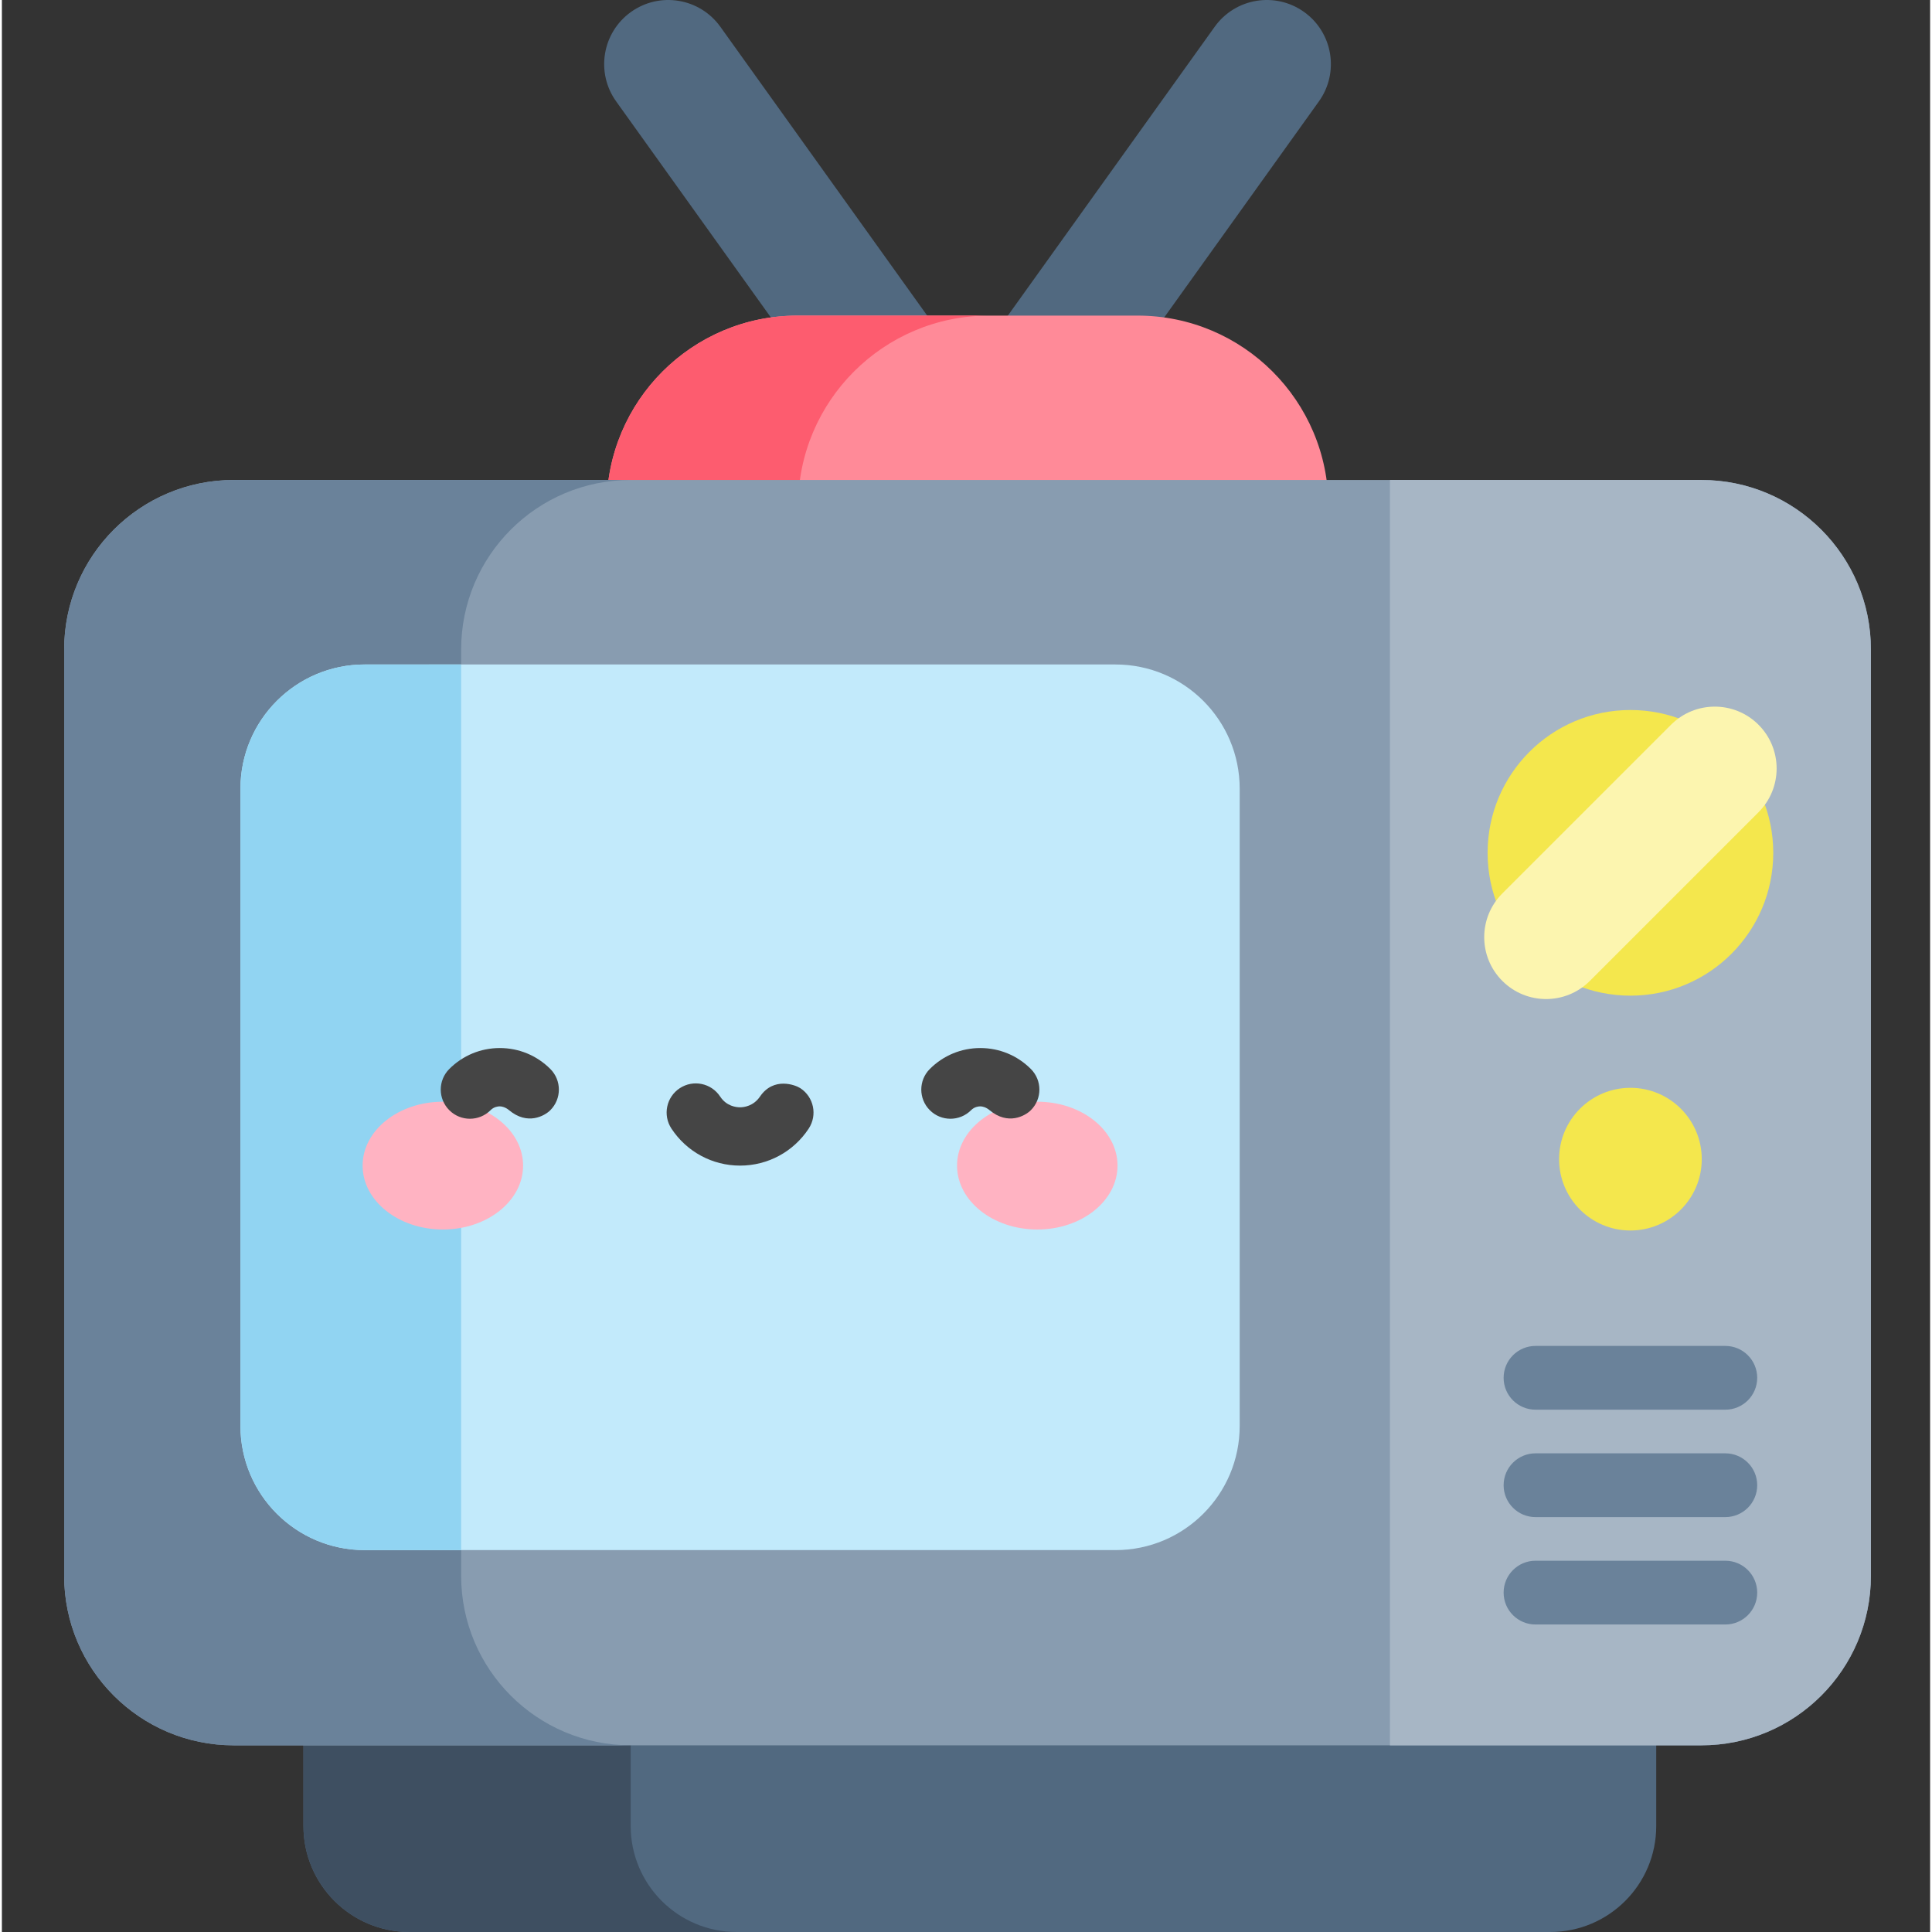 <svg height="511pt" viewBox="-16 0 511 512" width="511pt" xmlns="http://www.w3.org/2000/svg"><rect x="-16" y="0" width="511" height="512" fill="#333333" stroke="none"/><path d="m394.332 512h-302.328c-15.512 0-28.09-12.574-28.09-28.086v-37.684h358.504v37.684c0 15.512-12.574 28.086-28.086 28.086zm0 0" fill="#516980"/><path d="m150.641 483.914v-37.684h-86.723v37.684c0 15.512 12.574 28.086 28.086 28.086h86.723c-15.512 0-28.086-12.574-28.086-28.086zm0 0" fill="#3e4f61"/><path d="m253.074 138.52-27.617-19.777 79.949-111.645c5.461-7.629 16.07-9.383 23.695-3.922 7.629 5.461 9.383 16.07 3.922 23.695zm0 0" fill="#516980"/><path d="m226.738 138.52 27.617-19.777-79.953-111.645c-5.461-7.629-16.07-9.383-23.695-3.922-7.625 5.461-9.379 16.07-3.918 23.695zm0 0" fill="#516980"/><path d="m335.547 152.098h-191.281v-17.867c0-27.941 22.648-50.594 50.59-50.594h90.102c27.938 0 50.59 22.652 50.59 50.594zm0 0" fill="#ff8a98"/><path d="m245.586 83.637h-50.73c-27.941 0-50.59 22.652-50.59 50.59v17.867h50.73v-17.867c0-27.938 22.648-50.59 50.59-50.59zm0 0" fill="#fd5c6f"/><path d="m434.375 462.527h-388.941c-24.816 0-44.934-20.117-44.934-44.934v-245.461c0-24.816 20.117-44.934 44.934-44.934h388.941c24.816 0 44.934 20.117 44.934 44.934v245.461c0 24.816-20.117 44.934-44.934 44.934zm0 0" fill="#889cb0"/><path d="m105.707 417.594v-245.461c0-24.816 20.117-44.934 44.934-44.934h-105.207c-24.816 0-44.934 20.117-44.934 44.934v245.461c0 24.816 20.117 44.934 44.934 44.934h105.207c-24.816 0-44.934-20.117-44.934-44.934zm0 0" fill="#6a829a"/><path d="m434.375 127.199h-82.527v335.328h82.527c24.816 0 44.934-20.117 44.934-44.934v-245.461c0-24.816-20.117-44.934-44.934-44.934zm0 0" fill="#a7b6c5"/><path d="m279.117 410.793h-198.977c-18.18 0-32.918-14.734-32.918-32.914v-168.867c0-18.18 14.738-32.918 32.918-32.918h198.977c18.18 0 32.914 14.738 32.914 32.918v168.867c0 18.18-14.734 32.914-32.914 32.914zm0 0" fill="#c2eafb"/><path d="m80.141 176.094c-18.18 0-32.918 14.738-32.918 32.914v168.871c0 18.18 14.738 32.914 32.918 32.914h25.566v-234.699zm0 0" fill="#91d4f2"/><path d="m453.43 226.012c0 20.902-16.945 37.848-37.852 37.848-20.902 0-37.848-16.945-37.848-37.848 0-20.906 16.945-37.852 37.848-37.852 20.906 0 37.852 16.945 37.852 37.852zm0 0" fill="#f4e74d"/><path d="m381.637 259.957c-6.406-6.402-6.406-16.785 0-23.188l44.703-44.703c6.402-6.402 16.781-6.402 23.184 0 6.402 6.402 6.402 16.781 0 23.188l-44.703 44.703c-6.402 6.402-16.781 6.402-23.184 0zm0 0" fill="#fcf5af"/><g fill="#6a829a"><path d="m440.73 373.582h-50.305c-4.664 0-8.449-3.781-8.449-8.449 0-4.664 3.785-8.449 8.449-8.449h50.305c4.668 0 8.449 3.785 8.449 8.449 0 4.668-3.781 8.449-8.449 8.449zm0 0"/><path d="m440.73 402.047h-50.305c-4.664 0-8.449-3.785-8.449-8.449 0-4.668 3.785-8.449 8.449-8.449h50.305c4.668 0 8.449 3.781 8.449 8.449 0 4.664-3.781 8.449-8.449 8.449zm0 0"/><path d="m440.73 430.508h-50.305c-4.664 0-8.449-3.781-8.449-8.449 0-4.664 3.785-8.449 8.449-8.449h50.305c4.668 0 8.449 3.785 8.449 8.449 0 4.668-3.781 8.449-8.449 8.449zm0 0"/></g><path d="m434.484 307.188c0 10.441-8.465 18.906-18.906 18.906s-18.902-8.465-18.902-18.906 8.461-18.906 18.902-18.906 18.906 8.465 18.906 18.906zm0 0" fill="#f4e74d"/><path d="m122.125 308.898c0-9.352-9.52-16.934-21.262-16.934-11.746 0-21.266 7.582-21.266 16.934 0 9.352 9.52 16.934 21.266 16.934 11.742 0 21.262-7.582 21.262-16.934zm0 0" fill="#ffb3c2"/><path d="m279.656 308.898c0-9.352-9.52-16.934-21.262-16.934-11.746 0-21.266 7.582-21.266 16.934 0 9.352 9.52 16.934 21.266 16.934 11.742 0 21.262-7.582 21.262-16.934zm0 0" fill="#ffb3c2"/><path d="m184.906 290.598c-1.734 2.543-4.254 2.848-5.281 2.848-1.023 0-3.586-.277-5.277-2.848-2.344-3.566-7.133-4.559-10.699-2.215-3.566 2.34-4.559 7.133-2.215 10.699 4.039 6.145 10.84 9.816 18.191 9.816 7.355 0 14.156-3.672 18.195-9.816 2.344-3.566 1.352-8.359-2.215-10.699-1.309-.859-7.09-3.086-10.699 2.215zm0 0" fill="#454545"/><path d="m118.414 294.215c-.961-.805-1.922-1.02-2.457-1.02-.539 0-1.574.133-2.461 1.02-3.02 3.02-7.91 3.02-10.926 0-3.02-3.016-3.02-7.91 0-10.926 3.574-3.578 8.328-5.547 13.387-5.547 5.055 0 9.809 1.973 13.383 5.547 3.02 3.016 3.02 7.91 0 10.926-1.508 1.508-6.047 4.082-10.926 0zm0 0" fill="#454545"/><path d="m245.758 294.215c-.961-.805-1.918-1.02-2.457-1.02-.539 0-1.574.133-2.461 1.02-3.02 3.02-7.91 3.02-10.926 0-3.02-3.016-3.02-7.91 0-10.926 3.574-3.578 8.328-5.547 13.387-5.547 5.055 0 9.809 1.973 13.383 5.547 3.02 3.016 3.02 7.91 0 10.926-1.508 1.508-6.047 4.082-10.926 0zm0 0" fill="#454545"/></svg>